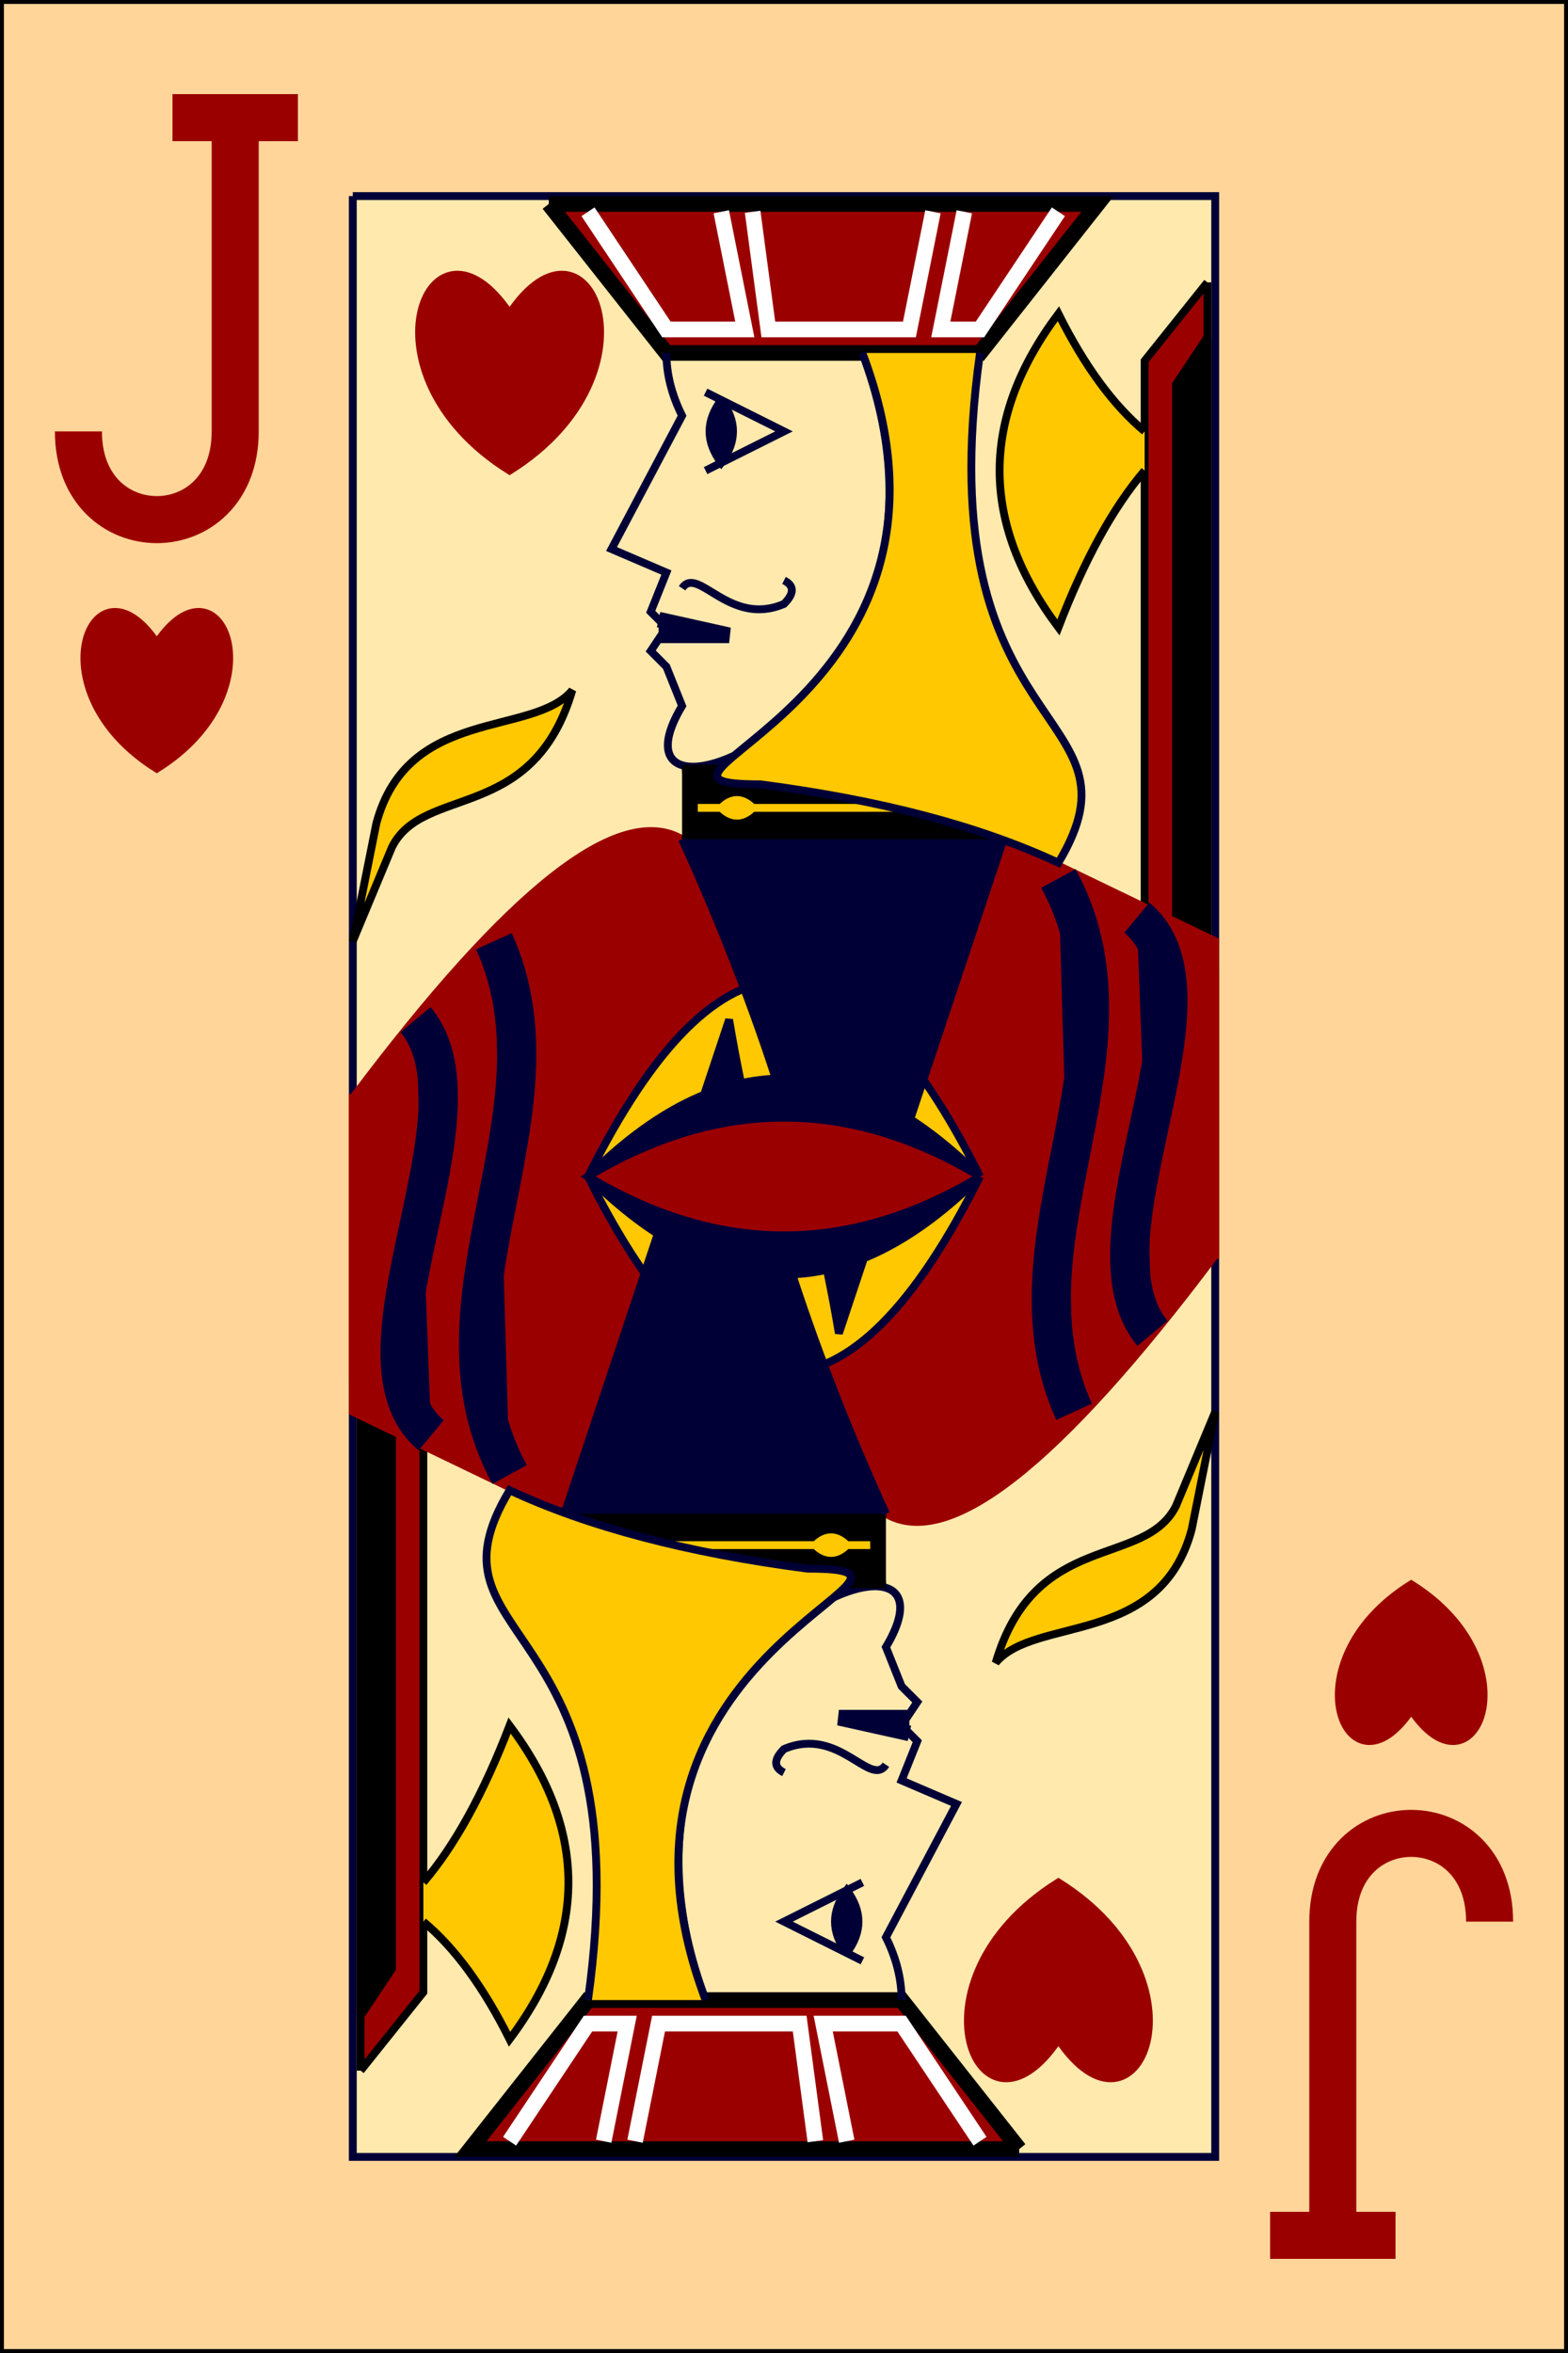 <?xml version="1.0" encoding="utf-8" ?>
<svg baseProfile="full" height="300px" version="1.1" width="200px" xmlns="http://www.w3.org/2000/svg" xmlns:ev="http://www.w3.org/2001/xml-events" xmlns:xlink="http://www.w3.org/1999/xlink"><rect width="100%" height="100%" fill="#808080" stroke="none"/><defs /><g><rect fill="rgb(255,213,153)" height="300px" stroke="rgb(0,0,0)" width="200px" x="0" y="0" /><path d="M 45 25 L 45 275 L 155 275 L 155 25 L 45 25" fill="rgb(255,233,173)" stroke="rgb(0,0,55)" stroke-width="1" /><path d="M 65 40.0 C 55.0 25.0 45.0 47.5 65 60.0 C 85.0 47.5 75.0 25.0 65 40.0" fill="rgb(155,0,0)" stroke="rgb(155,0,0)" stroke-width="1" /><path d="M 70 26 L 85 45 L 125 45 L 140 26 L 70 26" fill="rgb(155,0,0)" stroke="rgb(0,0,0)" stroke-width="2" /><path d="M 70 26 L 85 45 L 125 45 L 140 26 L 70 26" fill="rgb(155,0,0)" stroke="rgb(0,0,0)" stroke-width="2" transform="rotate(180,100,150)" /><path d="M 75 27 L 85 42 L 95 42 L 92 27" fill="none" stroke="rgb(255,255,255)" stroke-width="2" /><path d="M 96 27 L 98 42 L 116 42 L 119 27" fill="none" stroke="rgb(255,255,255)" stroke-width="2" /><path d="M 123 27 L 120 42 L 125 42 L 135 27" fill="none" stroke="rgb(255,255,255)" stroke-width="2" /><path d="M 75 27 L 85 42 L 95 42 L 92 27" fill="none" stroke="rgb(255,255,255)" stroke-width="2" transform="rotate(180,100,150)" /><path d="M 96 27 L 98 42 L 116 42 L 119 27" fill="none" stroke="rgb(255,255,255)" stroke-width="2" transform="rotate(180,100,150)" /><path d="M 123 27 L 120 42 L 125 42 L 135 27" fill="none" stroke="rgb(255,255,255)" stroke-width="2" transform="rotate(180,100,150)" /><path d="M 85 45 Q 85 49 87 53 L 78 70 L 85 73 L 83 78 L 85 80 L 83 83 L 85 85 L 87 90 C 75 110 127 90 110 45" fill="none" stroke="rgb(0,0,55)" stroke-width="1" /><path d="M 85 45 Q 85 49 87 53 L 78 70 L 85 73 L 83 78 L 85 80 L 83 83 L 85 85 L 87 90 C 75 110 127 90 110 45" fill="none" stroke="rgb(0,0,55)" stroke-width="1" transform="rotate(180,100,150)" /><path d="M 90 50 L 100 55 L 90 60" fill="none" stroke="rgb(0,0,55)" stroke-width="1" /><path d="M 90 50 L 100 55 L 90 60" fill="none" stroke="rgb(0,0,55)" stroke-width="1" transform="rotate(180,100,150)" /><path d="M 92 51 Q 89 55 92 59 Q 95 55 92 51" fill="rgb(0,0,55)" stroke="rgb(0,0,55)" stroke-width="1" /><path d="M 92 51 Q 89 55 92 59 Q 95 55 92 51" fill="rgb(0,0,55)" stroke="rgb(0,0,55)" transform="rotate(180,100,150)" /><path d="M 84 79 L 93 81 L 84 81" fill="none" stroke="rgb(0,0,55)" stroke-width="2" /><path d="M 84 79 L 93 81 L 84 81" fill="none" stroke="rgb(0,0,55)" stroke-width="2" transform="rotate(180,100,150)" /><path d="M 87 75 C 89 72 93 80 100 77 Q 102 75 100 74" fill="none" stroke="rgb(0,0,55)" stroke-width="1" /><path d="M 87 75 C 89 72 93 80 100 77 Q 102 75 100 74" fill="none" stroke="rgb(0,0,55)" stroke-width="1" transform="rotate(180,100,150)" /><path d="M 45 120 L 48 105 C 52 90 68 94 73 88 C 68 105 54 100 50 108 L 45 120" fill="rgb(255,200,0)" stroke="rgb(0,0,0)" stroke-width="1" /><path d="M 45 120 L 48 105 C 52 90 68 94 73 88 C 68 105 54 100 50 108 L 45 120" fill="rgb(255,200,0)" stroke="rgb(0,0,0)" stroke-width="1" transform="rotate(180,100,150)" /><path d="M 154 36 L 146 46 L 146 150 L 154 150 L 154 36" fill="rgb(155,0,0)" stroke="rgb(0,0,0)" stroke-width="1" /><path d="M 154 36 L 146 46 L 146 150 L 154 150 L 154 36" fill="rgb(155,0,0)" stroke="rgb(0,0,0)" stroke-width="1" transform="rotate(180,100,150)" /><path d="M 154 43 L 150 49 L 150 150 L 154 150 L 154 43" fill="rgb(0,0,0)" stroke="rgb(0,0,0)" stroke-width="1" /><path d="M 154 43 L 150 49 L 150 150 L 154 150 L 154 43" fill="rgb(0,0,0)" stroke="rgb(0,0,0)" stroke-width="1" transform="rotate(180,100,150)" /><path d="M 146 55 Q 140 50 135 40 Q 120 60 135 80 Q 140 67 146 60" fill="rgb(255,200,0)" stroke="rgb(0,0,0)" stroke-width="1" transform="rotate(180,100,150)" /><path d="M 146 55 Q 140 50 135 40 Q 120 60 135 80 Q 140 67 146 60" fill="rgb(255,200,0)" stroke="rgb(0,0,0)" stroke-width="1" /><path d="M 87 107 Q 75 100 45 140 L 45 175 Q 100 155 155 160 L 155 120 L 128 107" fill="rgb(155,0,0)" stroke="rgb(155,0,0)" stroke-width="1" /><path d="M 87 107 Q 75 100 45 140 L 45 175 Q 100 155 155 160 L 155 120 L 128 107" fill="rgb(155,0,0)" stroke="rgb(155,0,0)" stroke-width="1" transform="rotate(180,100,150)" /><path d="M 53 130 C 63 142 43 173 55 183" fill="rgb(0,0,55)" stroke="rgb(0,0,55)" stroke-width="5" /><path d="M 63 120 C 73 142 53 166 65 188" fill="rgb(0,0,55)" stroke="rgb(0,0,55)" stroke-width="5" /><path d="M 53 130 C 63 142 43 173 55 183" fill="rgb(0,0,55)" stroke="rgb(0,0,55)" stroke-width="5" transform="rotate(180,100,150)" /><path d="M 63 120 C 73 142 53 166 65 188" fill="rgb(0,0,55)" stroke="rgb(0,0,55)" stroke-width="5" transform="rotate(180,100,150)" /><path d="M 87 98 L 128 98 L 128 107 L 87 107" fill="rgb(0,0,0)" stroke="rgb(0,0,0)" stroke-width="1" /><path d="M 87 98 L 128 98 L 128 107 L 87 107" fill="rgb(0,0,0)" stroke="rgb(0,0,0)" stroke-width="1" transform="rotate(180,100,150)" /><path d="M 96 103 Q 94 101 92 103 Q 94 105 96 103 L 89 103 L 128 103" fill="rgb(255,200,0)" stroke="rgb(255,200,0)" stroke-width="1" /><path d="M 96 103 Q 94 101 92 103 Q 94 105 96 103 L 89 103 L 128 103" fill="rgb(255,200,0)" stroke="rgb(255,200,0)" stroke-width="1" transform="rotate(180,100,150)" /><path d="M 125 45 C 118 95 147 90 135 110 Q 120 103 97 100 C 75 100 127 90 110 45" fill="rgb(255,200,0)" stroke="rgb(0,0,55)" stroke-width="1" /><path d="M 125 45 C 118 95 147 90 135 110 Q 120 103 97 100 C 75 100 127 90 110 45" fill="rgb(255,200,0)" stroke="rgb(0,0,55)" stroke-width="1" transform="rotate(180,100,150)" /><path d="M 125 150 Q 100 100 75 150 Q 100 200 125 150" fill="rgb(255,200,0)" stroke="rgb(0,0,55)" stroke-width="1" /><path d="M 87 107 Q 102 140 107 170 L 128 107" fill="rgb(0,0,55)" stroke="rgb(0,0,55)" stroke-width="1" /><path d="M 87 107 Q 102 140 107 170 L 128 107" fill="rgb(0,0,55)" stroke="rgb(0,0,55)" stroke-width="1" transform="rotate(180,100,150)" /><path d="M 125 150 Q 100 125 75 150 Q 100 175 125 150" fill="rgb(0,0,55)" stroke="rgb(0,0,55)" stroke-width="1" /><path d="M 125 150 Q 100 135 75 150 Q 100 165 125 150" fill="rgb(155,0,0)" stroke="rgb(0,0,55)" stroke-width="1" /><path d="M 20 82 C 12 70 4 88 20 98 C 36 88 28 70 20 82" fill="rgb(155,0,0)" stroke="rgb(155,0,0)" stroke-width="1" /><path d="M 180 202 C 172 190 164 208 180 218 C 196 208 188 190 180 202" fill="rgb(155,0,0)" stroke="rgb(155,0,0)" stroke-width="1" transform="rotate(180,180,210)" /><path d="M 135 240.0 C 125.0 225.0 115.0 247.5 135 260.0 C 155.0 247.5 145.0 225.0 135 240.0" fill="rgb(155,0,0)" stroke="rgb(155,0,0)" stroke-width="1" transform="rotate(180,135,250)" /><path d="M 22 15 L 38 15 M 30 15 L 30 55 C 30 70 10 70 10 55" fill="none" stroke="rgb(155,0,0)" stroke-width="6" /><path d="M 172 235 L 188 235 M 180 235 L 180 275 C 180 290 160 290 160 275" fill="none" stroke="rgb(155,0,0)" stroke-width="6" transform="rotate(180,175,260)" /></g></svg>